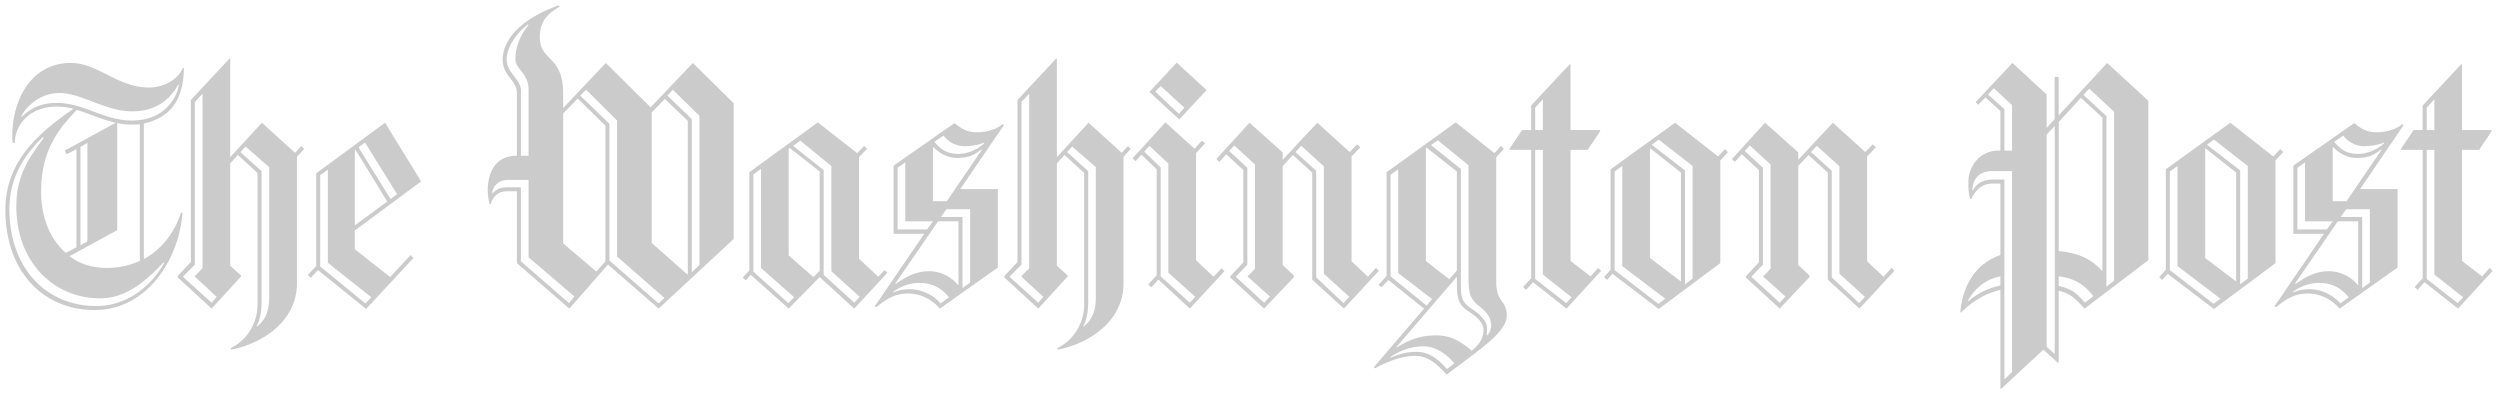 <svg width="165" height="26" viewBox="0 0 165 26" xmlns="http://www.w3.org/2000/svg"><title>washington post</title><g fill="#CBCBCB" fill-rule="evenodd"><path d="M9.494 8.149V17.1c1.202-.653 2.044-1.79 2.452-3.073l.097.049c-.265 3.194-2.43 6.387-5.796 6.387-3.39 0-5.892-2.54-5.892-6.605 0-3.049 1.972-4.96 4.497-6.678a4.384 4.384 0 0 0-1.13-.145C1.99 7.036.98 8.22.98 9.43H.836c-.024-.17-.024-.339-.024-.508 0-2.153 1.13-4.767 3.872-4.767 1.755 0 3.102 1.621 5.146 1.621.818 0 1.828-.387 2.236-1.282h.073c-.024 1.573-.505 3.194-2.645 3.654zm1.298 9.17c-1.202 1.282-2.5 2.371-4.184 2.371-3.126 0-5.53-2.468-5.53-6.049 0-2.105.865-3.242 1.827-4.573h-.097c-.6.605-2.188 2.13-2.188 4.718 0 3.968 2.477 6.412 5.723 6.412 2.26 0 3.8-1.572 4.497-2.855l-.048-.024zm.962-11.735c-.409.774-1.275 1.766-3.03 1.766S5.357 6.14 3.938 6.14c-1.298 0-2.188.872-2.525 1.525l.024.048c.457-.46 1.155-.92 2.285-.92 1.876 0 3.078 1.162 4.978 1.162 2.02 0 2.934-1.33 3.102-2.346l-.048-.025zm-6.686 1.67c-1.226 1.282-2.356 2.685-2.356 5.42 0 1.5.505 3.048 1.635 4.016l.697-.364V9.843l-.649.338-.12-.242L7.642 8.1c-.914-.192-1.732-.603-2.574-.845zm4.16.943c-.167.024-.336.024-.528.024a4.17 4.17 0 0 1-.962-.097v7.065l-3.15 1.719c.649.484 1.442.774 2.452.774.818 0 1.54-.17 2.189-.46V8.197zM5.767 9.431l-.457.266v6.485l.457-.242V9.43zm13.828.92v8.371c0 2.323-2.044 3.896-4.329 4.355l-.048-.096c1.13-.557 1.78-1.694 1.78-2.904v-8.662l-1.299-1.185-.505.556v6.75l.722.654v.049l-1.948 2.129-2.236-2.057v-.097l.865-.92V6.6l2.55-2.733.047.024v6.484L17.286 8.1l2.188 1.984.409-.436.192.17-.481.532zm-6.734 7.911v-.048l.505-.508V6.189l-.505.533v10.742l-.77.775v.048l1.876 1.693.337-.387-1.443-1.33zm4.906-7.234l-1.563-1.355-.337.363 1.395 1.259v8.71c0 .58-.12 1.185-.336 1.524l.024.024c.601-.436.817-1.089.817-1.935v-8.59zm5.651 4.186v1.234l2.333 1.838 1.347-1.451.192.193-3.126 3.363-3.174-2.564-.481.508-.193-.194.554-.58v-6.122L25.414 8.1l2.38 3.872-4.377 3.242zm-1.78 2.13v-6.147l-.504.364v6.024l2.982 2.444.385-.411-2.862-2.275zm1.829-7.453l-.049.024v4.96l2.14-1.573-2.091-3.411zm.625-.484l-.433.314 2.116 3.412.433-.315-2.116-3.41zM43.47 20.367l-3.343-2.903-2.55 2.903-3.462-3v-4.742h-.674c-.6 0-.913.387-1.058.847h-.072a3.867 3.867 0 0 1-.12-.92c0-.629.168-2.274 1.924-2.274V6.116c0-.798-.938-1.113-.938-2.177 0-1.38 1.299-2.734 3.68-3.581l.096.072c-.866.509-1.323.992-1.323 2.033 0 1.597 1.54 1.185 1.54 3.702v.967l2.813-2.976 2.958 2.928 2.79-2.928 2.693 2.662v8.952l-4.954 4.597zm-8.585-3.387v-5.105h-1.347c-.698 0-1.01.46-1.058.871l.023.024c.24-.266.481-.41 1.034-.41h.842v4.887l3.174 2.758.361-.436-3.03-2.589zm0-11.106c0-.992-.866-1.33-.866-1.96 0-.87.336-1.596.866-2.274l-.048-.024c-.722.557-1.395 1.452-1.395 2.323s.938 1.282.938 2.057v4.282h.505V5.874zm5.074 2.42l-1.828-1.79-.962.991v8.565l2.188 1.864.602-.678V8.294zm.769 8.638V7.955l-2.044-2.032-.385.387 1.924 1.863v9.025l3.247 2.83.384-.363-3.126-2.733zm4.665-8.953L43.88 6.528l-.866.895v8.613l2.357 2.081.023-.024V7.979zm.77-.338l-1.756-1.718-.36.387 1.61 1.549v10.113l.506-.484V7.641zM56.381 20.367l-2.284-2.08-2.044 2.08-2.501-2.226-.337.363-.193-.193.433-.46v-6.484l4.521-3.29 2.598 2.032.457-.484.192.194-.529.556v6.702l1.274 1.185.41-.435.192.17-2.189 2.37zm-6.156-2.685v-6.533l-.505.363v6.412l2.309 2.08.385-.386-2.19-1.936zm3.872-6.364L52.125 9.77l-.072.049v7.04l1.635 1.427.409-.41v-6.558zm.77 6.582v-6.944l-2.045-1.67-.48.338 2.02 1.598v6.92l2.02 1.838.36-.387-1.876-1.693zm8.512-5.42h2.477v5.178l-3.824 2.71c-.505-.581-1.226-.993-2.116-.993-.721 0-1.299.243-2.068.896l-.12-.049 3.27-4.79h-2.02v-4.5l4.017-2.807c.48.387.841.604 1.467.604.48 0 1.178-.097 1.707-.532l.096.048-2.886 4.235zm-2.693 6.194c-.698 0-1.25.242-1.732.58v.049c.385-.17.77-.218 1.13-.218.554 0 1.42.267 1.997.944l.553-.411c-.457-.533-1.01-.944-1.948-.944zm2.573-4.065h-1.347l-2.814 4.09.024.048c.698-.508 1.37-.847 2.189-.847.721 0 1.467.339 1.923.92l.025-.025V14.61zm-3.511 0v-3.895l-.505.363v4.065h1.947l.385-.533h-1.827zm5.026-4.742c-.505.363-.794.556-1.635.556-.482 0-1.059-.218-1.515-.702l-.048.025v3.532h.913L64.8 9.89l-.025-.023zm-1.154-.218a1.74 1.74 0 0 1-1.347-.702l-.601.411c.457.557.89.799 1.562.799.433 0 1.059-.121 1.708-.678l.024-.072c-.409.17-.913.242-1.346.242zm.408 4.162h-1.563l-.36.508h1.418v4.694l.505-.363v-4.84zm10.124-3.46v8.371c0 2.323-2.044 3.896-4.328 4.355l-.048-.096c1.13-.557 1.78-1.694 1.78-2.904v-8.662l-1.299-1.185-.505.556v6.75l.721.654v.049l-1.947 2.129-2.237-2.057v-.097l.866-.92V6.6l2.55-2.733.047.024v6.484L71.844 8.1l2.189 1.984.408-.436.193.17-.482.532zm-6.733 7.911v-.048l.505-.508V6.189l-.505.532v10.743l-.77.774v.048l1.876 1.694.337-.387-1.443-1.33zm4.906-7.234l-1.563-1.355-.337.363 1.395 1.259v8.71c0 .58-.12 1.185-.337 1.524l.025.024c.6-.436.817-1.089.817-1.935v-8.59zm6.204 9.34l-2.068-1.912-.481.508-.193-.194.554-.604v-6.993l-1.01-.968-.385.436-.193-.193 2.164-2.372 1.924 1.743.482-.533.216.17-.601.653v7.065l1.154 1.089.53-.557.192.194-2.285 2.467zm-1.419-2.372v-7.21l-1.25-1.161-.337.387 1.082 1.04v7.187l1.924 1.741.361-.387-1.78-1.597zm.722-10.113L75.86 6.068l1.804-1.935 1.972 1.814-1.804 1.936zM76.605 5.68l-.36.363 1.563 1.476.36-.412-1.563-1.427zM88.698 20.367l-2.092-1.911V11.39L85.33 10.23l-.674.726v6.532l.746.702v.096l-1.972 2.081-2.236-2.056v-.073l.866-.919v-6.097l-1.13-1.04-.458.507-.192-.193L82.469 8.1l2.188 1.96v.484L86.942 8.1l2.14 1.936.481-.508.217.193-.578.605v6.92l1.083 1.016.529-.58.192.193-2.308 2.492zm-6.349-2.105v-.048c0 .048.481-.484.481-.484v-6.872L81.46 9.6l-.338.363 1.203 1.113v6.387l-.746.775v.048l1.852 1.694.385-.411-1.467-1.307zm5.026-.193v-7.09l-1.49-1.354-.386.411 1.37 1.234v7.04l1.804 1.694.385-.411-1.683-1.524zm8.104 6.653c-.793-.87-1.346-1.233-2.092-1.233-.793 0-1.707.314-2.645.822l-.072-.072 3.318-3.871-2.356-1.887-.457.484-.193-.17.53-.58v-6.848l4.568-3.29 2.55 2.032.433-.484.192.194-.505.556v8.275c0 1.258.697 1.21.697 2.153 0 1.089-1.563 2.105-3.968 3.92zm-3.198-6.702v-6.847l-.505.364v6.702l2.38 1.935.362-.436-2.237-1.718zm1.683 4.84c-.793 0-1.515.242-2.188.701v.049c.433-.17.914-.387 1.731-.387.746 0 1.37.41 1.996 1.137l.481-.387c-.601-.702-1.323-1.113-2.02-1.113zm2.934-2.323c-.6-.387-.745-.799-.745-1.839v-.436l-3.993 4.646.025.024c.769-.46 1.467-.798 2.597-.798.962 0 1.611.386 2.357 1.016.457-.388.769-.774.769-1.38 0-.483-.409-.846-1.01-1.233zm-.745-9.219l-1.997-1.572-.048.048v7.428l1.54 1.21.505-.58v-6.534zm1.466 8.88c-.625-.484-.697-.895-.697-1.936v-7.355l-2.02-1.645-.457.315 1.972 1.572v7.452c0 1.04.048 1.331.697 1.766.578.388 1.034.799 1.034 1.355 0 .145-.024.387-.024.387l.024.025a.854.854 0 0 0 .265-.63c0-.532-.264-.895-.794-1.306zm5.772.17l-2.212-1.743-.457.508-.193-.193.53-.581V9.891h-1.396l-.048-.048.842-1.259h.6v-1.62l2.55-2.735.048.049v4.306h1.924l.048.049-.841 1.258h-1.13v7.331l1.322 1.017.505-.557.192.194-2.284 2.491zm-1.563-13.816l-.505.556v1.476h.505V6.552zm0 11.565V9.891h-.505v8.517l2.044 1.597.36-.387-1.9-1.5zm11.711-7.524v6.774l-4.064 3.025-3.054-2.323-.361.411-.192-.194.432-.483v-6.63l4.257-3.073 2.838 2.227.456-.484.193.193-.505.557zm-6.469 6.968v-6.605l-.505.362v6.509l2.886 2.226.457-.339-2.838-2.153zm3.872-6.17l-2.02-1.597-.024.024v7.21l2.044 1.549V11.39zm.77-.435l-2.237-1.743-.456.339 2.188 1.694v7.525l.505-.387v-7.428zm11.014 9.411l-2.093-1.911V11.39l-1.274-1.161-.674.726v6.532l.746.702v.096l-1.972 2.081-2.237-2.056v-.073l.866-.919v-6.097l-1.13-1.04-.457.507-.192-.193 2.188-2.396 2.188 1.96v.484L120.97 8.1l2.14 1.936.481-.508.216.193-.577.605v6.92l1.082 1.016.53-.58.192.193-2.308 2.492zm-6.35-2.105v-.048c0 .048.482-.484.482-.484v-6.872l-1.37-1.258-.337.363 1.202 1.113v6.387l-.745.775v.048l1.851 1.694.385-.411-1.467-1.307zm5.027-.193v-7.09l-1.491-1.354-.385.411 1.37 1.234v7.04l1.804 1.694.385-.411-1.683-1.524zM137.582 20.367c-.674-.725-.914-.968-1.708-1.185v4.742l-.048.024-.962-.871-2.79 2.589-.048-.024v-6.509c-.841.194-1.731.63-2.597 1.5l-.048-.024c.168-1.863 1.082-3.242 2.645-3.774v-4.718h-.505c-.697 0-1.082.363-1.419 1.016h-.072c-.072-.217-.12-.557-.12-1.113 0-1.016.745-2.08 1.972-2.08h.144V7.325l-.986-.895-.481.484-.169-.17 2.43-2.588 2.26 2.08V8.44l.529-.58V5.076h.264v2.54l3.198-3.46 2.718 2.493v10.525l-4.207 3.193zm-5.555-2.129c-.986.194-1.683.799-2.14 1.597l.024.049c.673-.581 1.298-.847 2.116-1.04v-.606zm.77-6.943h-1.323c-.914 0-1.275.58-1.299 1.258l.024.024c.289-.484.577-.654 1.154-.726h.938v13.186l.505-.484V11.295zm0-4.356l-1.203-1.113-.385.412 1.082.967v2.734h.505v-3zm2.813 1.379l-.529.557v14.009l.53.484V8.318zm3.15-.556l-1.419-1.307-1.466 1.597v8.517c1.25.121 2.116.484 2.861 1.306l.024-.024V7.761zm-2.885 10.476v.63c.817.193 1.154.435 1.73 1.112l.554-.435c-.577-.726-1.154-1.161-2.284-1.307zm3.655-10.863l-1.636-1.525-.384.411 1.515 1.404v11.25l.505-.387V7.375zm10.653 3.218v6.774l-4.065 3.025-3.054-2.323-.36.411-.193-.194.433-.483v-6.63l4.257-3.073 2.837 2.227.457-.484.193.193-.505.557zm-6.469 6.968v-6.605l-.505.362v6.509l2.886 2.226.457-.339-2.838-2.153zm3.872-6.17l-2.02-1.597-.024.024v7.21l2.044 1.549V11.39zm.77-.435l-2.237-1.743-.457.339 2.188 1.694v7.525l.505-.387v-7.428zm7.406 1.524h2.477v5.178l-3.824 2.71c-.505-.581-1.226-.993-2.116-.993-.721 0-1.298.243-2.068.896l-.12-.049 3.27-4.79h-2.02v-4.5l4.016-2.807c.481.387.842.604 1.467.604.481 0 1.178-.097 1.708-.532l.096.048-2.886 4.235zm-2.694 6.194c-.697 0-1.25.242-1.73.58v.049c.384-.17.768-.218 1.13-.218.553 0 1.418.267 1.995.944l.553-.411c-.456-.533-1.01-.944-1.948-.944zm2.574-4.065h-1.347l-2.813 4.09.024.048c.697-.508 1.37-.847 2.188-.847.721 0 1.467.339 1.924.92l.024-.025V14.61zm-3.511 0v-3.895l-.505.363v4.065h1.947l.385-.533h-1.827zm5.026-4.742c-.506.363-.794.556-1.636.556-.481 0-1.058-.218-1.515-.702l-.048.025v3.532h.913l2.31-3.388-.024-.023zm-1.155-.218c-.433 0-.986-.218-1.346-.702l-.601.411c.457.557.89.799 1.563.799.433 0 1.058-.121 1.707-.678l.024-.072c-.409.17-.914.242-1.347.242zm.41 4.162h-1.564l-.36.508h1.418v4.694l.505-.363v-4.84zm5.819 6.556l-2.213-1.742-.457.508-.192-.193.529-.581V9.891h-1.395l-.048-.048.842-1.259h.6v-1.62l2.55-2.735.048.049v4.306h1.924l.048.049-.842 1.258h-1.13v7.331l1.323 1.017.505-.557.192.194-2.284 2.491zm-1.563-13.815l-.505.556v1.476h.505V6.552zm0 11.565V9.891h-.505v8.517l2.044 1.597.36-.387-1.9-1.5z"/></g></svg>